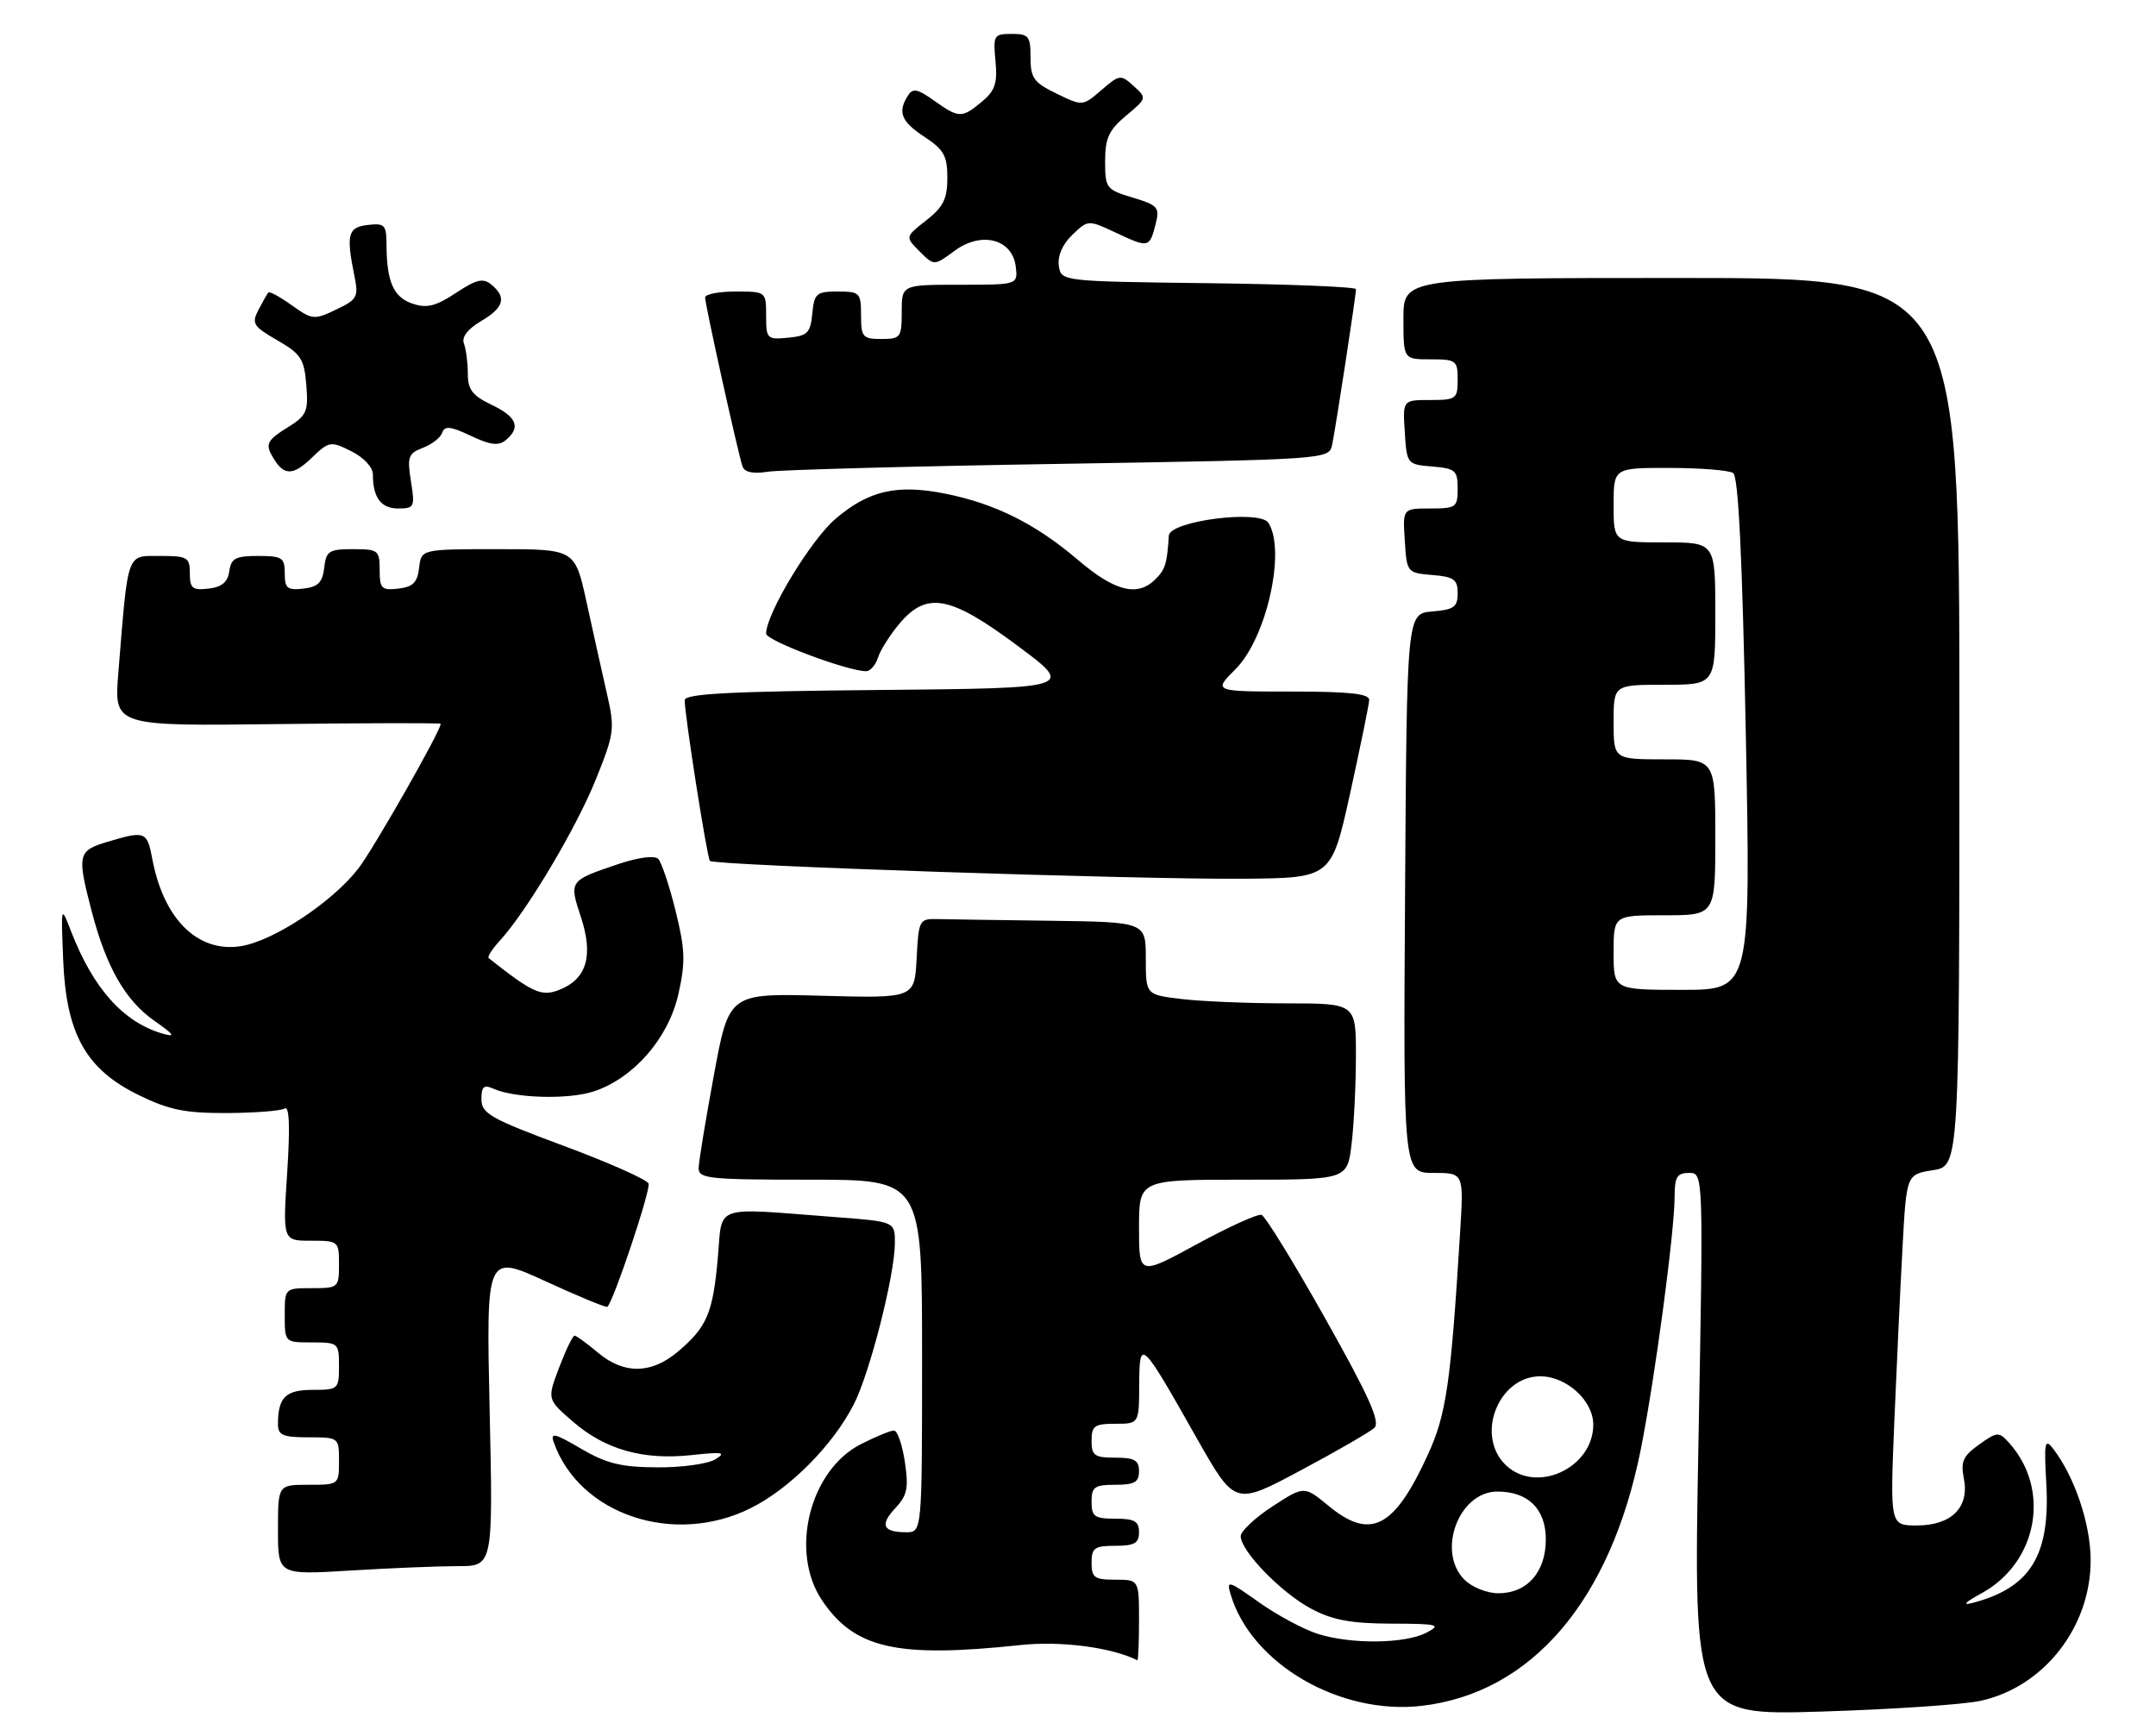 <?xml version="1.0" encoding="UTF-8" standalone="no"?>
<!DOCTYPE svg PUBLIC "-//W3C//DTD SVG 1.1//EN" "http://www.w3.org/Graphics/SVG/1.1/DTD/svg11.dtd" >
<svg xmlns="http://www.w3.org/2000/svg" xmlns:xlink="http://www.w3.org/1999/xlink" version="1.1" viewBox="0 0 318 256">
 <g >
 <path fill="currentColor"
d=" M 292.10 250.87 C 301.49 248.83 308.43 239.93 308.36 230.00 C 308.32 224.68 305.98 217.79 302.83 213.68 C 301.60 212.08 301.47 212.70 301.82 218.81 C 302.42 229.41 299.49 234.17 291.00 236.41 C 289.34 236.84 289.78 236.36 292.29 234.99 C 300.57 230.45 302.52 219.65 296.30 212.78 C 294.82 211.15 294.58 211.16 291.90 213.07 C 289.54 214.75 289.17 215.58 289.66 218.07 C 290.51 222.32 287.83 225.00 282.73 225.00 C 278.77 225.00 278.77 225.00 279.40 209.75 C 279.75 201.36 280.30 189.71 280.62 183.86 C 281.20 173.22 281.20 173.22 285.10 172.60 C 289.00 171.98 289.00 171.98 289.00 106.49 C 289.00 41.00 289.00 41.00 248.00 41.00 C 207.00 41.00 207.00 41.00 207.00 47.00 C 207.00 53.00 207.00 53.00 211.00 53.00 C 214.78 53.00 215.00 53.17 215.00 56.00 C 215.00 58.84 214.78 59.00 210.95 59.00 C 206.89 59.00 206.89 59.00 207.20 63.75 C 207.50 68.45 207.54 68.50 211.25 68.81 C 214.66 69.09 215.00 69.39 215.00 72.06 C 215.00 74.83 214.77 75.00 210.95 75.00 C 206.89 75.00 206.89 75.00 207.20 79.75 C 207.50 84.45 207.54 84.50 211.25 84.81 C 214.45 85.07 215.00 85.47 215.00 87.50 C 215.00 89.53 214.45 89.93 211.25 90.19 C 207.50 90.50 207.50 90.50 207.24 131.75 C 206.98 173.00 206.98 173.00 211.44 173.00 C 215.90 173.00 215.90 173.00 215.36 181.75 C 213.98 204.11 213.33 208.60 210.60 214.57 C 205.62 225.44 202.14 227.22 195.91 222.07 C 192.36 219.15 192.36 219.15 187.68 222.19 C 185.11 223.87 183.00 225.84 183.00 226.58 C 183.00 228.78 189.00 234.95 193.41 237.29 C 196.56 238.96 199.26 239.46 205.20 239.48 C 212.15 239.50 212.65 239.63 210.40 240.81 C 207.22 242.47 199.23 242.55 194.30 240.97 C 192.21 240.29 188.32 238.20 185.66 236.31 C 181.14 233.10 180.87 233.03 181.52 235.19 C 184.56 245.41 197.65 253.02 209.73 251.60 C 225.91 249.70 237.53 236.11 241.99 213.87 C 244.09 203.39 247.00 181.63 247.00 176.41 C 247.00 173.60 247.37 173.00 249.13 173.00 C 251.25 173.00 251.25 173.00 250.51 213.02 C 249.77 253.03 249.77 253.03 268.64 252.45 C 279.01 252.13 289.57 251.42 292.10 250.87 Z  M 168.00 239.00 C 168.00 233.00 168.00 233.00 164.50 233.00 C 161.43 233.00 161.00 232.69 161.00 230.50 C 161.00 228.31 161.43 228.00 164.50 228.00 C 167.33 228.00 168.00 227.62 168.00 226.00 C 168.00 224.38 167.33 224.00 164.50 224.00 C 161.43 224.00 161.00 223.69 161.00 221.50 C 161.00 219.31 161.43 219.00 164.50 219.00 C 167.33 219.00 168.00 218.62 168.00 217.00 C 168.00 215.38 167.33 215.00 164.50 215.00 C 161.43 215.00 161.00 214.69 161.00 212.50 C 161.00 210.31 161.43 210.00 164.50 210.00 C 168.00 210.00 168.00 210.00 168.03 204.25 C 168.07 197.33 168.23 197.47 176.58 212.24 C 182.15 222.06 182.15 222.06 191.82 216.89 C 197.15 214.05 202.04 211.22 202.71 210.61 C 203.63 209.76 201.96 206.02 195.49 194.51 C 190.86 186.27 186.62 179.37 186.07 179.19 C 185.52 179.01 181.23 180.95 176.54 183.51 C 168.00 188.16 168.00 188.16 168.00 181.08 C 168.00 174.00 168.00 174.00 183.36 174.00 C 198.72 174.00 198.72 174.00 199.35 168.75 C 199.70 165.86 199.99 160.01 199.99 155.75 C 200.00 148.00 200.00 148.00 189.75 147.99 C 184.11 147.99 177.14 147.70 174.25 147.35 C 169.00 146.72 169.00 146.72 169.00 141.36 C 169.00 136.00 169.00 136.00 155.00 135.81 C 147.30 135.71 139.76 135.60 138.25 135.56 C 135.59 135.50 135.49 135.69 135.20 141.37 C 134.89 147.24 134.89 147.24 121.21 146.87 C 107.53 146.50 107.53 146.50 105.31 158.50 C 104.09 165.10 103.07 171.29 103.05 172.25 C 103.00 173.85 104.43 174.00 119.50 174.00 C 136.00 174.00 136.00 174.00 136.00 200.00 C 136.00 226.00 136.00 226.00 133.67 226.00 C 130.21 226.00 129.73 224.92 132.07 222.43 C 133.82 220.56 134.04 219.48 133.46 215.60 C 133.08 213.07 132.36 211.00 131.85 211.00 C 131.34 211.00 129.14 211.91 126.97 213.01 C 119.41 216.87 116.42 228.88 121.25 236.05 C 126.06 243.18 132.28 244.58 150.50 242.64 C 156.44 242.00 163.92 242.97 167.75 244.88 C 167.89 244.94 168.00 242.30 168.00 239.00 Z  M 67.52 231.00 C 72.73 231.00 72.73 231.00 72.22 207.98 C 71.71 184.96 71.71 184.96 80.50 189.00 C 85.34 191.22 89.42 192.91 89.59 192.75 C 90.56 191.78 96.01 175.46 95.66 174.57 C 95.42 173.98 89.78 171.47 83.12 169.00 C 72.35 165.00 71.01 164.24 71.01 162.14 C 71.00 160.27 71.36 159.95 72.75 160.57 C 75.92 161.99 83.84 162.21 87.57 160.98 C 93.47 159.03 98.60 153.13 100.06 146.63 C 101.12 141.89 101.06 140.07 99.64 134.32 C 98.72 130.61 97.57 127.17 97.08 126.68 C 96.55 126.15 94.20 126.45 91.34 127.40 C 83.89 129.91 83.91 129.88 85.70 135.32 C 87.57 141.03 86.51 144.48 82.39 146.04 C 79.83 147.01 78.53 146.42 72.08 141.32 C 71.85 141.14 72.59 139.98 73.72 138.75 C 77.66 134.46 85.00 122.14 87.88 114.97 C 90.65 108.08 90.71 107.53 89.48 102.14 C 88.77 99.04 87.43 93.01 86.50 88.75 C 84.80 81.00 84.80 81.00 73.47 81.00 C 62.13 81.00 62.13 81.00 61.82 83.75 C 61.57 85.91 60.91 86.57 58.75 86.82 C 56.28 87.10 56.00 86.82 56.00 84.07 C 56.00 81.16 55.79 81.00 52.07 81.00 C 48.52 81.00 48.10 81.27 47.82 83.75 C 47.57 85.91 46.91 86.57 44.75 86.82 C 42.38 87.09 42.00 86.78 42.00 84.57 C 42.00 82.25 41.62 82.00 38.07 82.00 C 34.75 82.00 34.09 82.35 33.82 84.25 C 33.59 85.86 32.72 86.59 30.75 86.82 C 28.38 87.09 28.00 86.78 28.00 84.57 C 28.00 82.20 27.66 82.00 23.59 82.00 C 18.62 82.00 18.92 81.15 17.45 99.30 C 16.82 107.10 16.82 107.10 40.91 106.80 C 54.16 106.64 65.00 106.62 65.00 106.76 C 65.00 107.81 55.08 125.23 52.85 128.11 C 49.00 133.08 40.32 138.81 35.50 139.56 C 29.17 140.54 24.14 135.58 22.47 126.72 C 21.70 122.61 21.42 122.50 15.87 124.16 C 11.47 125.47 11.34 126.04 13.50 134.32 C 15.65 142.61 18.48 147.56 22.75 150.55 C 25.71 152.62 25.97 153.03 24.00 152.46 C 18.21 150.79 13.74 145.80 10.48 137.36 C 8.99 133.50 8.99 133.51 9.32 141.62 C 9.77 152.53 12.67 157.71 20.46 161.52 C 24.93 163.71 27.28 164.19 33.45 164.17 C 37.58 164.15 41.43 163.85 41.99 163.50 C 42.68 163.08 42.80 166.16 42.36 172.94 C 41.70 183.00 41.70 183.00 45.85 183.00 C 49.93 183.00 50.00 183.06 50.00 186.50 C 50.00 189.92 49.90 190.00 46.00 190.00 C 42.00 190.00 42.00 190.00 42.00 194.00 C 42.00 198.00 42.00 198.00 46.00 198.00 C 49.90 198.00 50.00 198.08 50.00 201.50 C 50.00 204.90 49.89 205.00 46.11 205.00 C 42.11 205.00 41.00 206.11 41.00 210.08 C 41.00 211.69 41.73 212.00 45.50 212.00 C 49.98 212.00 50.00 212.02 50.00 215.50 C 50.00 218.98 49.98 219.00 45.50 219.00 C 41.00 219.00 41.00 219.00 41.00 225.65 C 41.00 232.30 41.00 232.30 51.66 231.65 C 57.52 231.29 64.66 231.00 67.52 231.00 Z  M 110.72 222.45 C 116.50 219.57 122.85 213.17 125.94 207.12 C 128.31 202.46 131.98 188.05 131.99 183.34 C 132.00 180.18 132.00 180.18 123.25 179.52 C 104.87 178.12 106.59 177.52 105.87 185.60 C 105.14 193.72 104.27 195.76 99.95 199.39 C 96.03 202.69 92.01 202.72 88.18 199.50 C 86.55 198.12 85.00 197.00 84.74 197.00 C 84.48 197.00 83.46 199.11 82.48 201.69 C 80.69 206.39 80.69 206.39 84.52 209.70 C 89.29 213.82 94.87 215.39 102.00 214.62 C 106.61 214.12 107.18 214.22 105.50 215.25 C 104.40 215.92 100.54 216.46 96.92 216.43 C 91.61 216.40 89.45 215.87 85.69 213.67 C 81.83 211.40 81.15 211.24 81.67 212.72 C 85.44 223.41 99.40 228.09 110.72 222.45 Z  M 199.14 117.00 C 200.65 110.12 201.92 103.94 201.95 103.25 C 201.99 102.32 199.06 102.00 190.47 102.00 C 178.93 102.00 178.93 102.00 182.25 98.68 C 186.80 94.13 189.70 81.23 187.09 77.12 C 185.84 75.13 172.54 76.83 172.40 79.00 C 172.13 83.16 171.88 83.98 170.43 85.43 C 167.78 88.08 164.44 87.24 158.95 82.55 C 152.78 77.29 146.79 74.29 139.46 72.82 C 132.31 71.39 128.13 72.34 123.23 76.53 C 119.55 79.68 113.00 90.53 113.00 93.46 C 113.00 94.49 125.02 99.00 127.75 99.00 C 128.36 99.00 129.15 98.10 129.50 96.99 C 129.85 95.89 131.27 93.64 132.66 91.99 C 136.70 87.19 140.13 87.83 150.09 95.25 C 158.49 101.50 158.49 101.50 129.75 101.77 C 107.75 101.97 101.00 102.32 100.99 103.27 C 100.98 105.45 104.28 126.48 104.71 126.98 C 105.29 127.65 167.80 129.74 183.44 129.61 C 196.38 129.50 196.38 129.50 199.14 117.00 Z  M 60.61 70.98 C 60.04 67.37 60.22 66.87 62.38 66.05 C 63.71 65.54 64.99 64.54 65.23 63.81 C 65.58 62.78 66.47 62.87 69.44 64.28 C 72.34 65.66 73.53 65.80 74.61 64.91 C 76.86 63.04 76.23 61.48 72.50 59.70 C 69.67 58.35 69.00 57.47 69.00 55.10 C 69.00 53.48 68.74 51.50 68.43 50.68 C 68.06 49.73 68.96 48.55 70.93 47.38 C 74.33 45.38 74.76 43.88 72.49 41.99 C 71.26 40.97 70.31 41.19 67.24 43.21 C 64.27 45.17 62.96 45.50 60.85 44.79 C 58.05 43.85 57.04 41.58 57.01 36.18 C 57.00 33.16 56.76 32.89 54.25 33.18 C 51.30 33.52 51.03 34.57 52.29 40.78 C 52.90 43.78 52.68 44.19 49.58 45.66 C 46.34 47.21 46.06 47.18 43.04 45.03 C 41.31 43.79 39.75 42.94 39.58 43.14 C 39.41 43.34 38.75 44.50 38.12 45.71 C 37.08 47.71 37.34 48.14 40.90 50.19 C 44.39 52.20 44.87 52.94 45.18 56.79 C 45.50 60.77 45.25 61.30 42.27 63.14 C 39.57 64.81 39.18 65.48 40.01 67.02 C 41.71 70.19 43.06 70.32 45.90 67.60 C 48.55 65.06 48.74 65.02 51.82 66.56 C 53.67 67.48 55.00 68.92 55.00 69.99 C 55.00 73.40 56.20 75.00 58.73 75.00 C 61.12 75.00 61.22 74.78 60.61 70.98 Z  M 156.26 68.42 C 195.79 67.77 196.02 67.75 196.48 65.63 C 196.99 63.24 200.00 43.60 200.00 42.65 C 200.00 42.31 190.21 41.92 178.25 41.77 C 156.50 41.50 156.50 41.50 156.17 39.18 C 155.97 37.73 156.72 36.01 158.17 34.63 C 160.50 32.40 160.50 32.40 164.73 34.39 C 169.43 36.60 169.57 36.56 170.48 32.93 C 171.07 30.60 170.74 30.24 167.06 29.14 C 163.16 27.97 163.00 27.75 163.00 23.78 C 163.00 20.38 163.55 19.19 166.09 17.06 C 169.16 14.51 169.17 14.46 167.21 12.69 C 165.30 10.96 165.13 10.98 162.46 13.28 C 159.69 15.67 159.69 15.67 155.84 13.81 C 152.48 12.18 152.00 11.52 152.00 8.48 C 152.00 5.34 151.73 5.00 149.22 5.00 C 146.59 5.00 146.47 5.20 146.83 9.00 C 147.14 12.26 146.77 13.37 144.86 14.97 C 141.87 17.46 141.45 17.45 137.80 14.86 C 135.32 13.09 134.64 12.96 133.91 14.11 C 132.36 16.55 132.92 17.93 136.36 20.19 C 139.21 22.06 139.73 22.98 139.73 26.23 C 139.73 29.34 139.13 30.53 136.61 32.51 C 133.50 34.94 133.50 34.94 135.64 37.08 C 137.78 39.22 137.78 39.22 140.79 37.00 C 144.76 34.06 149.33 35.25 149.82 39.33 C 150.13 42.00 150.13 42.00 141.57 42.00 C 133.00 42.00 133.00 42.00 133.00 46.00 C 133.00 49.78 132.83 50.00 130.00 50.00 C 127.24 50.00 127.00 49.72 127.00 46.50 C 127.00 43.18 126.82 43.00 123.56 43.00 C 120.42 43.00 120.10 43.27 119.81 46.25 C 119.54 49.11 119.11 49.54 116.25 49.81 C 113.13 50.11 113.00 49.98 113.00 46.56 C 113.00 43.01 112.99 43.00 108.50 43.00 C 106.03 43.00 104.00 43.39 104.00 43.87 C 104.00 44.93 108.88 66.99 109.52 68.80 C 109.82 69.66 111.08 69.92 113.24 69.58 C 115.03 69.30 134.39 68.77 156.26 68.42 Z  M 216.00 233.00 C 211.86 228.86 215.16 220.00 220.85 220.00 C 225.40 220.00 228.00 222.56 228.00 227.06 C 228.00 231.88 225.25 235.00 221.00 235.00 C 219.33 235.00 217.11 234.11 216.00 233.00 Z  M 222.00 216.00 C 217.61 211.61 221.05 203.00 227.18 203.00 C 231.06 203.00 235.00 206.59 235.00 210.12 C 235.00 216.59 226.46 220.46 222.00 216.00 Z  M 238.00 140.50 C 238.00 135.00 238.00 135.00 245.50 135.00 C 253.00 135.00 253.00 135.00 253.00 123.50 C 253.00 112.00 253.00 112.00 245.50 112.00 C 238.00 112.00 238.00 112.00 238.00 106.50 C 238.00 101.00 238.00 101.00 245.50 101.00 C 253.00 101.00 253.00 101.00 253.00 90.50 C 253.00 80.00 253.00 80.00 245.50 80.00 C 238.00 80.00 238.00 80.00 238.00 74.50 C 238.00 69.00 238.00 69.00 246.25 69.02 C 250.79 69.02 255.01 69.36 255.63 69.77 C 256.41 70.28 256.98 82.06 257.50 108.25 C 258.23 146.00 258.23 146.00 248.12 146.00 C 238.00 146.00 238.00 146.00 238.00 140.50 Z "/>
</g>
</svg>
